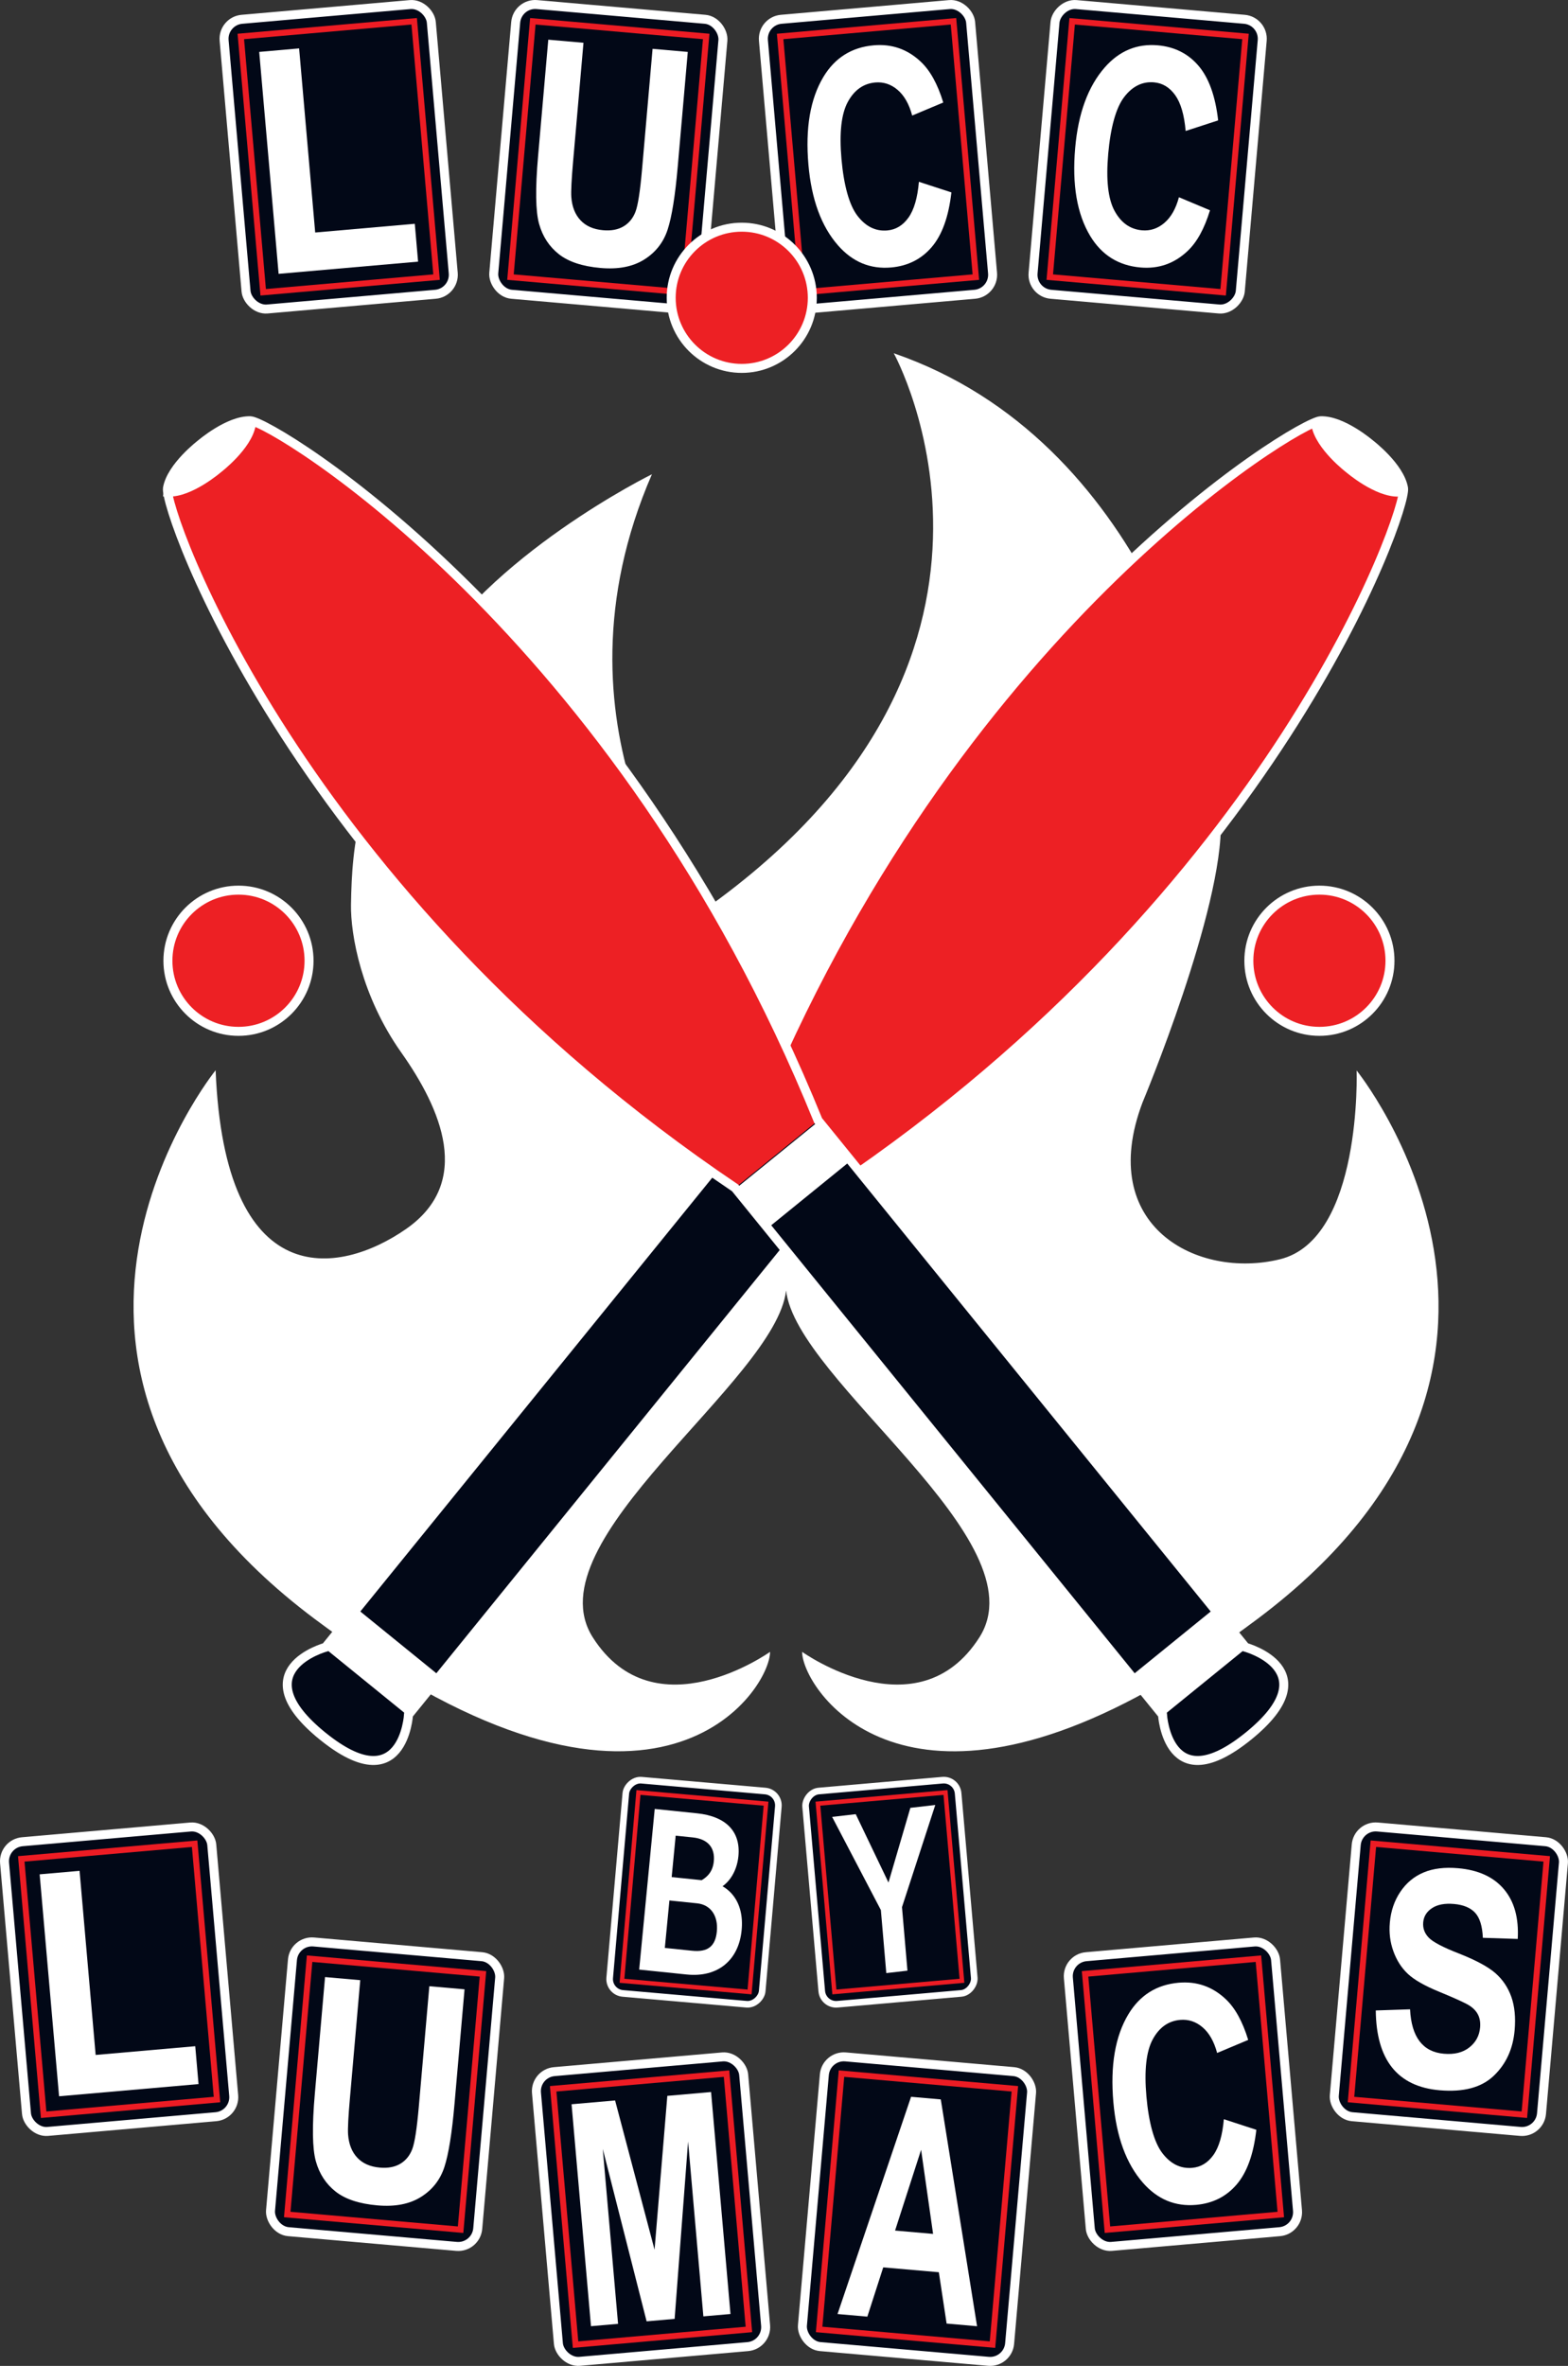 <?xml version="1.0" encoding="UTF-8" standalone="no"?>
<svg
   id="Layer_6_copy"
   version="1.1"
   viewBox="0 0 523.332 789.156"
   width="523.332"
   height="789.156"
   sodipodi:docname="dark.svg"
   inkscape:version="1.4 (e7c3feb100, 2024-10-09)"
   xmlns:inkscape="http://www.inkscape.org/namespaces/inkscape"
   xmlns:sodipodi="http://sodipodi.sourceforge.net/DTD/sodipodi-0.dtd"
   xmlns="http://www.w3.org/2000/svg"
   xmlns:svg="http://www.w3.org/2000/svg">
  <rect x="0" y="0" width="523.332" height="789.156" fill="#333333" stroke="none"/>
  <sodipodi:namedview
     id="namedview1"
     pagecolor="#505050"
     bordercolor="#eeeeee"
     borderopacity="1"
     inkscape:showpageshadow="0"
     inkscape:pageopacity="0"
     inkscape:pagecheckerboard="0"
     inkscape:deskcolor="#505050"
     inkscape:zoom="0.8160619"
     inkscape:cx="261.62231"
     inkscape:cy="394.57791"
     inkscape:window-width="1440"
     inkscape:window-height="891"
     inkscape:window-x="0"
     inkscape:window-y="0"
     inkscape:window-maximized="1"
     inkscape:current-layer="Layer_6_copy" />
  <!-- Generator: Adobe Illustrator 29.0.0, SVG Export Plug-In . SVG Version: 2.1.0 Build 186)  -->
  <defs
     id="defs1">
    <rect
       x="219.636"
       y="660.65"
       width="90.643"
       height="111.561"
       id="rect1" />
    <style
       id="style1">

       #g2 {
        fill: #fff
       }
       
       #rect8, #rect9, rect6 {
        fill: #fff
       }
       
      .st0, .st1 {
        fill: #ed2024;
      }

      .st2 {
        fill: #fff;
      }
      
      .st3 {
        fill: #fff;
      }

      .st4, .st5, .st6 {
        fill: #020817;
      }

      .st5 {
        stroke: #ed1c24;
        stroke-width: 2px;
      }

      .st5, .st1, .st3, .st7, .st6 {
        stroke-miterlimit: 10;
      }

      .st1, .st3, .st7 {
        stroke: #fff;
      }

      .st1, .st3, .st7, .st6 {
        stroke-width: 3px;
      }

      .st7 {
        fill: none;
      }

      .st6 {
        stroke: #fff;
      }
    </style>
    <rect
       x="219.636"
       y="660.65"
       width="90.643"
       height="111.561"
       id="rect2" />
  </defs>
  <g
     id="g13"
     transform="translate(-16.725,110)">
    <rect
       class="st6"
       x="21.78"
       y="501.67"
       width="69.42"
       height="97"
       rx="6.53"
       ry="6.53"
       transform="rotate(-5,56.522,550.223)"
       id="rect12" />
    <rect
       class="st5"
       x="27.45"
       y="507.34"
       width="58.08"
       height="85.66"
       transform="rotate(-5,56.522,550.223)"
       id="rect13" />
    <path
       class="st2"
       d="m 36.44,589.23 -6.48,-74.04 13.32,-1.17 5.37,61.41 33.24,-2.91 1.1,12.63 -46.56,4.07 z"
       id="path13" />
  </g>
  <g
     id="g13-6"
     transform="translate(56.551,-497.876)">
    <rect
       class="st6"
       x="21.78"
       y="501.67"
       width="69.42"
       height="97"
       rx="6.53"
       ry="6.53"
       transform="rotate(-5,56.522,550.223)"
       id="rect12-7" />
    <rect
       class="st5"
       x="27.45"
       y="507.34"
       width="58.08"
       height="85.66"
       transform="rotate(-5,56.522,550.223)"
       id="rect13-5" />
    <path
       class="st2"
       d="m 36.44,589.23 -6.48,-74.04 13.32,-1.17 5.37,61.41 33.24,-2.91 1.1,12.63 -46.56,4.07 z"
       id="path13-3" />
  </g>
  <g
     id="g15"
     transform="translate(-16.725,110)">
    <rect
       class="st6"
       x="199.3"
       y="578.36"
       width="69.42"
       height="97"
       rx="6.53"
       ry="6.53"
       transform="rotate(-5,234.004,626.814)"
       id="rect14" />
    <rect
       class="st5"
       x="204.97"
       y="584.03"
       width="58.08"
       height="85.66"
       transform="rotate(-5,234.004,626.814)"
       id="rect15" />
    <path
       class="st2"
       d="m 213.97,665.92 -6.48,-74.04 14.53,-1.27 13.17,49.79 4.26,-51.32 14.6,-1.28 6.48,74.04 -9.05,0.79 -5.1,-58.33 -4.49,59.17 -9.35,0.82 -14.63,-57.5 5.1,58.33 -9.05,0.79 z"
       id="path15" />
  </g>
  <g
     id="g17"
     transform="translate(-16.725,110)">
    <rect
       class="st6"
       x="110.54"
       y="540.02"
       width="69.42"
       height="97"
       rx="6.53"
       ry="6.53"
       transform="rotate(5,145.254,588.57)"
       id="rect16" />
    <rect
       class="st5"
       x="116.21"
       y="545.69"
       width="58.08"
       height="85.66"
       transform="rotate(5,145.254,588.57)"
       id="rect17" />
    <path
       class="st2"
       d="m 125.21,549.46 11.75,1.03 -3.45,39.43 c -0.54,6.13 -0.74,10.13 -0.61,12.01 0.24,3.26 1.26,5.85 3.07,7.77 1.81,1.93 4.32,3.03 7.53,3.31 2.72,0.24 5,-0.19 6.83,-1.28 1.83,-1.09 3.15,-2.71 3.98,-4.86 0.83,-2.15 1.55,-6.84 2.19,-14.09 l 3.52,-40.27 11.75,1.03 -3.35,38.24 c -0.85,9.77 -1.98,16.78 -3.38,21.05 -1.4,4.26 -4.01,7.59 -7.82,9.97 -3.81,2.39 -8.65,3.32 -14.51,2.81 -6.09,-0.53 -10.74,-2.07 -13.96,-4.6 -3.22,-2.53 -5.42,-5.89 -6.6,-10.09 -1.18,-4.19 -1.3,-11.73 -0.34,-22.62 l 3.4,-38.83 z"
       id="path17" />
  </g>
  <g
     id="g17-6"
     transform="translate(57.782,-536.223)">
    <rect
       class="st6"
       x="110.54"
       y="540.02"
       width="69.42"
       height="97"
       rx="6.53"
       ry="6.53"
       transform="rotate(5,145.254,588.57)"
       id="rect16-2" />
    <rect
       class="st5"
       x="116.21"
       y="545.69"
       width="58.08"
       height="85.66"
       transform="rotate(5,145.254,588.57)"
       id="rect17-9" />
    <path
       class="st2"
       d="m 125.21,549.46 11.75,1.03 -3.45,39.43 c -0.54,6.13 -0.74,10.13 -0.61,12.01 0.24,3.26 1.26,5.85 3.07,7.77 1.81,1.93 4.32,3.03 7.53,3.31 2.72,0.24 5,-0.19 6.83,-1.28 1.83,-1.09 3.15,-2.71 3.98,-4.86 0.83,-2.15 1.55,-6.84 2.19,-14.09 l 3.52,-40.27 11.75,1.03 -3.35,38.24 c -0.85,9.77 -1.98,16.78 -3.38,21.05 -1.4,4.26 -4.01,7.59 -7.82,9.97 -3.81,2.39 -8.65,3.32 -14.51,2.81 -6.09,-0.53 -10.74,-2.07 -13.96,-4.6 -3.22,-2.53 -5.42,-5.89 -6.6,-10.09 -1.18,-4.19 -1.3,-11.73 -0.34,-22.62 l 3.4,-38.83 z"
       id="path17-1" />
  </g>
  <g
     id="g19"
     transform="translate(-16.725,110)">
    <rect
       class="st6"
       x="288.07"
       y="578.36"
       width="69.42"
       height="97"
       rx="6.53"
       ry="6.53"
       transform="rotate(5,322.816,626.827)"
       id="rect18" />
    <rect
       class="st5"
       x="293.74"
       y="584.03"
       width="58.08"
       height="85.66"
       transform="rotate(5,322.816,626.827)"
       id="rect19" />
    <path
       class="st2"
       d="m 342.81,665.92 -10.15,-0.89 -2.59,-17.12 -18.56,-1.62 -5.3,16.43 -9.95,-0.87 24.54,-72.46 9.92,0.87 12.11,75.67 z m -14.66,-30.8 -4,-28.04 -8.69,26.93 z"
       id="path19" />
  </g>
  <g
     id="g15-8"
     transform="matrix(-0.736,0,0,0.736,403.867,169.789)">
    <rect
       class="st6"
       x="199.3"
       y="578.36"
       width="69.42"
       height="97"
       rx="6.53"
       ry="6.53"
       transform="rotate(-5,234.004,626.814)"
       id="rect14-7" />
    <rect
       class="st5"
       x="204.97"
       y="584.03"
       width="58.08"
       height="85.66"
       transform="rotate(-5,234.004,626.814)"
       id="rect15-9" />
    <path
       class="st2"
       d="m 225.685,681.035 h 19.339 c 12.544,0 20.384,-6.197 20.384,-15.979 0,-8.96 -6.571,-14.635 -17.248,-14.635 h -16.427 v 7.541 h 14.709 c 5.525,0 9.035,3.285 9.035,8.363 0,4.779 -2.912,6.944 -9.184,6.944 h -11.125 v -36.213 h 6.944 c 6.048,0 9.408,2.464 9.408,6.944 0,3.659 -2.389,6.197 -7.915,8.064 l 9.483,1.045 c 4.928,-1.643 8.139,-6.272 8.139,-11.573 0,-7.915 -6.496,-12.32 -18.368,-12.32 h -17.173 z"
       id="text1"
       transform="matrix(-1.115,0.115,0.136,1.405,417.9,-320.887)"
       aria-label="B" />
  </g>
  <g
     id="g19-0"
     transform="matrix(-0.736,0,0,0.736,534.587,169.789)">
    <rect
       class="st6"
       x="288.07"
       y="578.36"
       width="69.42"
       height="97"
       rx="6.53"
       ry="6.53"
       transform="rotate(5,322.816,626.827)"
       id="rect18-2" />
    <rect
       class="st5"
       x="293.74"
       y="584.03"
       width="58.08"
       height="85.66"
       transform="rotate(5,322.816,626.827)"
       id="rect19-3" />
    <path
       class="st2"
       d="m 238.527,681.035 h 9.632 v -20.309 l 18.368,-31.509 H 255.775 l -12.693,24.117 h 1.195 l -13.365,-24.117 h -11.349 l 18.965,31.36 z"
       id="text2"
       transform="matrix(0.996,0.115,-0.121,1.407,159.668,-323.24)"
       aria-label="Y" />
  </g>
  <g
     id="g21"
     transform="translate(-16.725,110)">
    <rect
       class="st6"
       x="376.83"
       y="540.02"
       width="69.42"
       height="97"
       rx="6.53"
       ry="6.53"
       transform="rotate(-5,411.566,588.557)"
       id="rect20" />
    <rect
       class="st5"
       x="382.5"
       y="545.69"
       width="58.08"
       height="85.66"
       transform="rotate(-5,411.566,588.557)"
       id="rect21" />
    <path
       class="st2"
       d="m 425.2,596.87 10.84,3.53 c -0.93,8.15 -3.13,14.24 -6.6,18.27 -3.47,4.03 -7.98,6.28 -13.52,6.77 -6.97,0.61 -12.87,-1.84 -17.72,-7.36 -5.58,-6.37 -8.87,-15.33 -9.88,-26.89 -1.07,-12.21 0.6,-21.99 5.01,-29.33 3.84,-6.37 9.44,-9.88 16.8,-10.52 5.99,-0.52 11.21,1.28 15.63,5.42 3.16,2.94 5.68,7.49 7.56,13.66 l -10.37,4.35 c -1.02,-3.81 -2.64,-6.67 -4.86,-8.56 -2.21,-1.89 -4.7,-2.71 -7.47,-2.47 -3.95,0.35 -7.01,2.52 -9.17,6.51 -2.16,4 -2.87,10.34 -2.1,19.03 0.77,8.69 2.57,15.33 5.33,18.92 2.76,3.6 6.09,5.23 9.97,4.89 2.85,-0.25 5.2,-1.68 7.06,-4.28 1.86,-2.61 3.02,-6.59 3.48,-11.94 z"
       id="path21" />
  </g>
  <g
     id="g21-7"
     transform="translate(-118.501,-536.226)">
    <rect
       class="st6"
       x="376.83"
       y="540.02"
       width="69.42"
       height="97"
       rx="6.53"
       ry="6.53"
       transform="rotate(-5,411.566,588.557)"
       id="rect20-0" />
    <rect
       class="st5"
       x="382.5"
       y="545.69"
       width="58.08"
       height="85.66"
       transform="rotate(-5,411.566,588.557)"
       id="rect21-9" />
    <path
       class="st2"
       d="m 425.2,596.87 10.84,3.53 c -0.93,8.15 -3.13,14.24 -6.6,18.27 -3.47,4.03 -7.98,6.28 -13.52,6.77 -6.97,0.61 -12.87,-1.84 -17.72,-7.36 -5.58,-6.37 -8.87,-15.33 -9.88,-26.89 -1.07,-12.21 0.6,-21.99 5.01,-29.33 3.84,-6.37 9.44,-9.88 16.8,-10.52 5.99,-0.52 11.21,1.28 15.63,5.42 3.16,2.94 5.68,7.49 7.56,13.66 l -10.37,4.35 c -1.02,-3.81 -2.64,-6.67 -4.86,-8.56 -2.21,-1.89 -4.7,-2.71 -7.47,-2.47 -3.95,0.35 -7.01,2.52 -9.17,6.51 -2.16,4 -2.87,10.34 -2.1,19.03 0.77,8.69 2.57,15.33 5.33,18.92 2.76,3.6 6.09,5.23 9.97,4.89 2.85,-0.25 5.2,-1.68 7.06,-4.28 1.86,-2.61 3.02,-6.59 3.48,-11.94 z"
       id="path21-3" />
  </g>
  <g
     id="g23"
     transform="translate(-16.725,110)">
    <rect
       class="st6"
       x="465.59"
       y="501.67"
       width="69.42"
       height="97"
       rx="6.53"
       ry="6.53"
       transform="rotate(5,500.293,550.121)"
       id="rect22" />
    <rect
       class="st5"
       x="471.26"
       y="507.34"
       width="58.08"
       height="85.66"
       transform="rotate(5,500.293,550.121)"
       id="rect23" />
    <path
       class="st2"
       d="m 475.93,560.59 11.41,-0.38 c 0.47,9.26 4.23,14.2 11.28,14.82 3.49,0.31 6.32,-0.39 8.49,-2.09 2.17,-1.7 3.37,-3.93 3.61,-6.69 0.14,-1.63 -0.09,-3.04 -0.69,-4.24 -0.6,-1.2 -1.58,-2.23 -2.95,-3.09 -1.37,-0.86 -4.72,-2.39 -10.07,-4.59 -4.79,-1.96 -8.25,-3.93 -10.38,-5.92 -2.13,-1.99 -3.74,-4.5 -4.84,-7.53 -1.1,-3.03 -1.5,-6.22 -1.2,-9.57 0.34,-3.9 1.51,-7.34 3.52,-10.31 2,-2.97 4.6,-5.12 7.79,-6.45 3.19,-1.33 7.02,-1.8 11.5,-1.4 6.74,0.59 11.83,2.92 15.28,7 3.45,4.08 4.99,9.61 4.6,16.59 l -11.64,-0.38 c -0.17,-3.89 -1.03,-6.67 -2.58,-8.35 -1.55,-1.68 -3.88,-2.65 -7,-2.93 -3.12,-0.28 -5.57,0.18 -7.37,1.37 -1.8,1.18 -2.79,2.77 -2.96,4.75 -0.17,1.98 0.45,3.65 1.86,5.12 1.41,1.46 4.8,3.24 10.15,5.31 5.66,2.24 9.7,4.42 12.12,6.55 2.42,2.13 4.18,4.76 5.29,7.89 1.1,3.13 1.47,6.84 1.09,11.14 -0.54,6.22 -2.87,11.28 -6.97,15.18 -4.1,3.91 -10.13,5.51 -18.07,4.82 -14.04,-1.23 -21.14,-10.1 -21.3,-26.62 z"
       id="path23" />
  </g>
  <g
     id="g21-7-0"
     transform="matrix(-1,0,0,1,794.573,-536.226)">
    <rect
       class="st6"
       x="376.83"
       y="540.02"
       width="69.42"
       height="97"
       rx="6.53"
       ry="6.53"
       transform="rotate(-5,411.566,588.557)"
       id="rect20-0-6" />
    <rect
       class="st5"
       x="382.5"
       y="545.69"
       width="58.08"
       height="85.66"
       transform="rotate(-5,411.566,588.557)"
       id="rect21-9-2" />
    <path
       class="st2"
       d="m 398.847,579.914 -10.84,-3.53 c 0.93,-8.15 3.13,-14.24 6.6,-18.27 3.47,-4.03 7.98,-6.28 13.52,-6.77 6.97,-0.61 12.87,1.84 17.72,7.36 5.58,6.37 8.87,15.33 9.88,26.89 1.07,12.21 -0.6,21.99 -5.01,29.33 -3.84,6.37 -9.44,9.88 -16.8,10.52 -5.99,0.52 -11.21,-1.28 -15.63,-5.42 -3.16,-2.94 -5.68,-7.49 -7.56,-13.66 l 10.37,-4.35 c 1.02,3.81 2.64,6.67 4.86,8.56 2.21,1.89 4.7,2.71 7.47,2.47 3.95,-0.35 7.01,-2.52 9.17,-6.51 2.16,-4 2.87,-10.34 2.1,-19.03 -0.77,-8.69 -2.57,-15.33 -5.33,-18.92 -2.76,-3.6 -6.09,-5.23 -9.97,-4.89 -2.85,0.25 -5.2,1.68 -7.06,4.28 -1.86,2.61 -3.02,6.59 -3.48,11.94 z"
       id="path21-3-6" />
  </g>
  <g
     id="g12"
     style="display:inline"
     transform="translate(-16.725,60)">
    <g
       id="g2"
       style="fill:#ffffff">
      <path
         d="m 469.51,296.98 c 0,0 1.91,56.33 -25.61,63.06 -27.52,6.73 -61.45,-11.01 -45.86,-52.28 0,0 27.06,-64.66 26.14,-94.01 C 423.26,184.4 398.96,86.72 315.03,57.83 c 0,0 56.87,102.73 -66.04,187.57 0,0 -51.36,-62.83 -14.68,-147.21 0,0 -55.03,27.06 -76.59,65.12 -21.56,38.06 -23.52,57.93 -23.85,78.42 -0.16,10.01 3.45,30.5 16.75,49.3 13.3,18.8 24.06,43.34 1.59,58.93 -22.47,15.59 -60.54,21.55 -63.52,-52.97 0,0 -79.8,98.37 33.02,182.98 1.41,1.06 2.8,2.07 4.18,3.08 1.22,0.89 2.44,1.77 3.65,2.63 106.8,76.05 144.2,18.06 144.2,5.3 0,0 -38.52,27.52 -59.16,-4.82 -20.64,-32.33 61.09,-85.45 64.51,-115.72 3.42,30.27 85.15,83.39 64.51,115.72 -20.64,32.33 -59.16,4.82 -59.16,4.82 0,11.55 30.64,60.16 115.64,12.89 0,0 0,0 0.01,0 2.84,-1.58 5.75,-3.27 8.72,-5.07 0.09,-0.05 0.18,-0.11 0.27,-0.16 2.93,-1.78 5.92,-3.68 8.97,-5.69 0.11,-0.07 0.22,-0.14 0.33,-0.21 2.02,-1.34 4.07,-2.72 6.15,-4.16 0.03,-0.02 0.05,-0.04 0.08,-0.06 0.1,-0.07 0.2,-0.13 0.29,-0.2 0.81,-0.56 1.62,-1.13 2.43,-1.7 0,0 0,0 0,0 0.98,-0.69 1.96,-1.38 2.94,-2.1 0,0 0,0 0,0 0.52,-0.37 1.03,-0.74 1.55,-1.12 0.45,-0.33 0.9,-0.66 1.34,-0.99 0,0 0,0 0,0 1.09,-0.8 2.18,-1.59 3.28,-2.42 112.82,-84.61 33.02,-182.98 33.02,-182.98 z"
         id="path1"
         style="fill:#ffffff" />
    </g>
    <path
       class="st4"
       d="m 124.3,519 c 27.06,21.97 28.77,-7.06 28.77,-7.06 L 295.71,336.23 C 442.42,237.36 486.41,110.05 485.17,102.84 483.93,95.63 474.08,88.12 474.08,88.12 l 0.07,0.06 c 0,0 -9.38,-8.1 -16.68,-7.83 -7.31,0.27 -122.86,69.49 -189.46,233.39 L 125.37,489.45 c 0,0 -28.06,7.64 -1,29.61 z"
       id="path3" />
    <path
       class="st0"
       d="M 295.71,336.23 C 442.42,237.36 486.41,110.05 485.17,102.84 483.93,95.63 474.08,88.12 474.08,88.12 l 0.07,0.06 c 0,0 -9.38,-8.1 -16.68,-7.83 -7.31,0.27 -122.86,69.49 -189.46,233.39"
       id="path4" />
    <path
       class="st7"
       d="m 124.3,519 c 27.06,21.97 28.77,-7.06 28.77,-7.06 L 295.71,336.23 C 442.42,237.36 486.41,110.05 485.17,102.84 483.93,95.63 474.08,88.12 474.08,88.12 l 0.07,0.06 c 0,0 -9.38,-8.1 -16.68,-7.83 -7.31,0.27 -122.86,69.49 -189.46,233.39 L 125.37,489.45 c 0,0 -28.06,7.64 -1,29.61 z"
       id="path5" />
    <rect
       x="257.44"
       y="323.21"
       width="37.45"
       height="16.97"
       transform="rotate(39.07,276.167,331.672)"
       id="rect5" />
    <rect
       x="127.03"
       y="485.66"
       width="33.94"
       height="16.97"
       transform="rotate(39.07,144.002,494.134)"
       id="rect6"
       style="fill:#ffffff" />
    <path
       class="st4"
       d="m 433.49,519 c -27.06,21.97 -28.77,-7.06 -28.77,-7.06 L 262.08,336.23 C 115.37,237.36 71.38,110.04 72.62,102.84 73.86,95.63 83.71,88.12 83.71,88.12 l -0.07,0.06 c 0,0 9.38,-8.1 16.68,-7.83 7.31,0.27 122.86,69.49 189.46,233.39 l 142.64,175.71 c 0,0 28.06,7.64 1,29.61 z"
       id="path6" />
    <path
       class="st0"
       d="M 262.08,336.23 C 115.37,237.36 71.38,110.04 72.62,102.84 73.86,95.63 83.71,88.12 83.71,88.12 l -0.07,0.06 c 0,0 9.38,-8.1 16.68,-7.83 7.3,0.27 122.86,69.49 189.46,233.39"
       id="path7" />
    <path
       class="st7"
       d="m 433.49,519 c -27.06,21.97 -28.77,-7.06 -28.77,-7.06 L 262.08,336.23 C 115.37,237.36 71.38,110.04 72.62,102.84 73.86,95.63 83.71,88.12 83.71,88.12 l -0.07,0.06 c 0,0 9.38,-8.1 16.68,-7.83 7.31,0.27 122.86,69.49 189.46,233.39 l 142.64,175.71 c 0,0 28.06,7.64 1,29.61 z"
       id="path8" />
    <rect
       x="262.89"
       y="323.21"
       width="37.45"
       height="16.97"
       transform="rotate(140.93,281.61,331.692)"
       id="rect8" />
    <rect
       x="396.82"
       y="485.66"
       width="33.94"
       height="16.97"
       transform="rotate(140.93,413.782,494.149)"
       id="rect9" />
    <path
       class="st3"
       d="M 100.59,81.65 C 99.35,88.86 89.5,96.37 89.5,96.37 l 0.07,-0.06 c 0,0 -9.38,8.1 -16.68,7.83 v 0 c 1.24,-7.2 11.09,-14.71 11.09,-14.71 l -0.07,0.06 c 0,0 9.38,-8.1 16.68,-7.83"
       id="path9" />
    <path
       class="st3"
       d="m 455.89,81.65 c 1.24,7.21 11.09,14.72 11.09,14.72 l -0.07,-0.06 c 0,0 9.38,8.1 16.68,7.83 v 0 C 482.35,96.94 472.5,89.43 472.5,89.43 l 0.07,0.06 c 0,0 -9.38,-8.1 -16.68,-7.83"
       id="path10" />
    <circle
       class="st1"
       cx="264.29"
       cy="39.33"
       r="23.55"
       id="circle10" />
    <circle
       class="st1"
       cx="96.32"
       cy="260.46"
       r="23.55"
       id="circle11" />
    <circle
       class="st1"
       cx="457.09"
       cy="260.46"
       r="23.55"
       id="circle12" />
  </g>
</svg>
